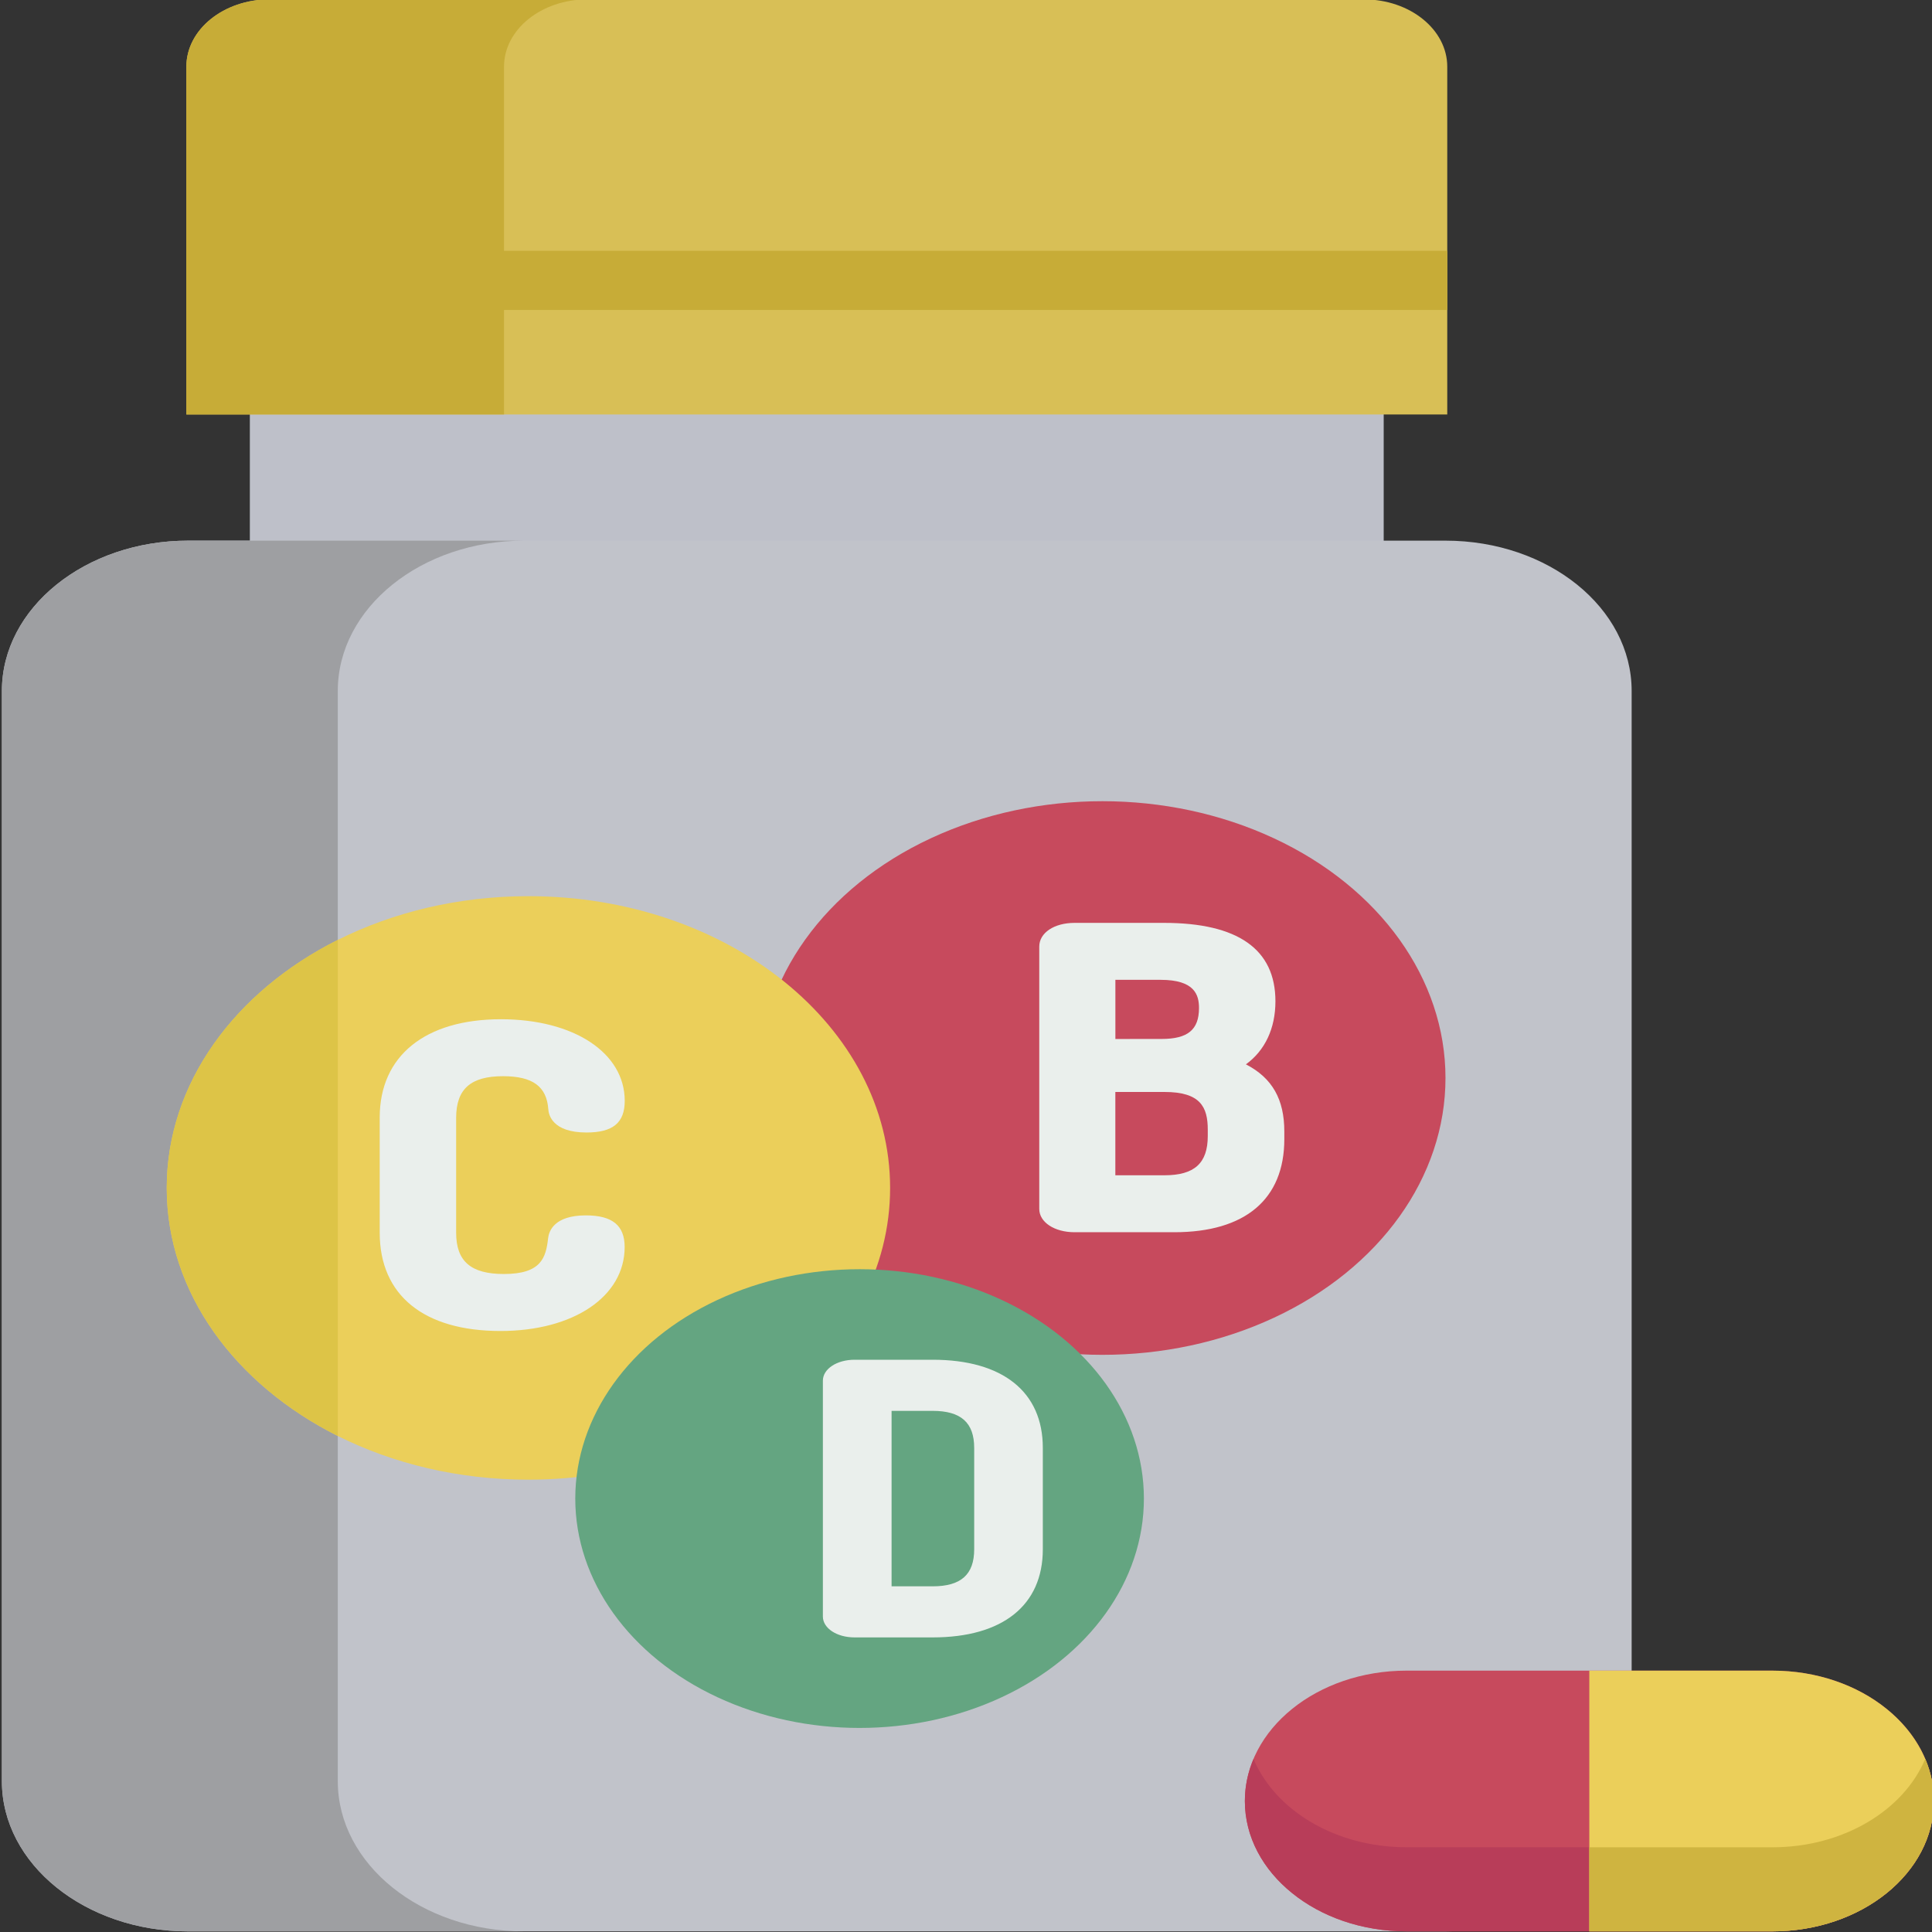 <svg xmlns="http://www.w3.org/2000/svg" xmlns:xlink="http://www.w3.org/1999/xlink" id="Layer_1" x="0" y="0" version="1.1" viewBox="0 0 500 500" xml:space="preserve" style="enable-background:new 0 0 500 500"><rect x="0" y="0" width="500" height="500" fill="#333333" stroke="none"/><style type="text/css">.st0{fill:#bec0c9}.st1{fill:#d8bf56}.st2{fill:#c7ac37}.st3{fill:#c1c3ca}.st4{fill:#9e9fa2}.st5{fill:#c74a5d}.st6{fill:#ebcf5a}.st7{fill:#64a581}.st8{fill:#ddc447}.st9{fill:#eaefec}.st10{fill:#b83d59}.st11{fill:#cfb440}</style><g><path d="M64.66,80.22h293.44v73.98H64.66V80.22L64.66,80.22z" class="st0"/><path d="M374.56,107.26H48.24v-90c0-9.62,9.66-17.42,21.58-17.42h283.14c11.93,0,21.59,7.8,21.59,17.42V107.26z" class="st1"/><path d="M152.03-0.16c-11.93,0-21.59,7.79-21.59,17.42v90H48.22v-90c0-9.62,9.66-17.42,21.58-17.42H152.03L152.03-0.16 z" class="st2"/><path d="M374.09,499.84H48.69c-26.62,0-48.19-17.4-48.19-38.86V178.81c0-21.47,21.58-38.89,48.19-38.89h325.4 c26.62,0,48.18,17.41,48.18,38.89v282.17C422.29,482.44,400.72,499.84,374.09,499.84z" class="st3"/><path d="M135.62,499.84H48.67c-26.6,0-48.19-17.4-48.19-38.86V178.81c0-21.48,21.58-38.89,48.19-38.89h86.94 c-26.61,0-48.19,17.41-48.19,38.89v282.17C87.43,482.44,109,499.84,135.62,499.84z" class="st4"/><ellipse cx="285.29" cy="278.99" class="st5" rx="88.8" ry="71.64"/><path d="M48.22,64.91h326.32v15.31H48.22V64.91z" class="st2"/><path d="M230.36,307.43c0,41.71-41.91,75.51-93.61,75.51c-18.1,0-34.99-4.14-49.33-11.31 c-26.57-13.32-44.27-37.08-44.27-64.19c0-27.1,17.7-50.87,44.27-64.19c14.34-7.18,31.24-11.32,49.33-11.32 C188.45,231.92,230.36,265.72,230.36,307.43z" class="st6"/><ellipse cx="222.46" cy="387.83" class="st7" rx="73.58" ry="59.36"/><path d="M87.43,243.24v128.37c-26.57-13.32-44.27-37.08-44.27-64.19C43.15,280.33,60.85,256.56,87.43,243.24z" class="st8"/><g><path d="M130.18,278.52c7.68,0,11.29,2.65,11.72,8.53c0.08,1.42,1.01,6.04,9.89,6.04c6.84,0,9.89-2.53,9.89-8.19 c0-12.44-13.17-21.12-32.03-21.12c-19.65,0-31.38,9.5-31.38,25.42v29.84c0,16.15,11.39,25.42,31.25,25.42 c18.92,0,32.14-8.93,32.14-21.73c0-5.59-3.19-8.19-10.03-8.19c-8.3,0-9.58,4.16-9.78,5.91c-0.56,5.07-1.81,9.26-11.45,9.26 c-8.54,0-12.35-3.29-12.35-10.67V289.2C118.1,281.81,121.83,278.52,130.18,278.52L130.18,278.52z" class="st9"/><path d="M322.44,275.45c4.93-3.57,7.64-9.28,7.64-16.32c0-13.46-9.71-20.29-28.84-20.29H278.1 c-5.3,0-9.14,2.58-9.14,6.14v67.89c0,3.44,3.93,6.03,9.14,6.03h25.81c18.36,0,28.47-8.55,28.47-24.09v-1.95 C332.39,284.52,329.27,278.98,322.44,275.45L322.44,275.45z M312.57,292.36V294c0,7.03-3.45,10.16-11.2,10.16h-12.72V282.6h12.72 C310.67,282.6,312.57,286.5,312.57,292.36z M288.66,268.89v-15.31h11.72c8.8,0,9.92,3.9,9.92,7.29c0,5.61-2.89,8.01-9.67,8.01 L288.66,268.89L288.66,268.89z" class="st9"/><path d="M241.36,351.9h-20.19c-4.6,0-8.21,2.38-8.21,5.42v61.03c0,3.03,3.6,5.41,8.21,5.41h20.19 c18.14,0,28.52-8.31,28.52-22.81v-26.23C269.89,360.21,259.5,351.9,241.36,351.9L241.36,351.9z M241.36,410.54h-10.62v-45.41 h10.62c7.33,0,10.76,3.04,10.76,9.59v26.23C252.12,407.5,248.7,410.54,241.36,410.54z" class="st9"/></g><path d="M500.49,466.1c0,18.64-18.72,33.74-41.83,33.74H364c-11.55,0-22.03-3.77-29.58-9.88 c-7.57-6.11-12.25-14.52-12.25-23.86c0-18.62,18.72-33.74,41.83-33.74h94.66c11.56,0,22.03,3.77,29.58,9.89 C495.8,448.35,500.49,456.77,500.49,466.1z" class="st5"/><path d="M458.65,478.07H364c-11.55,0-22.03-3.77-29.58-9.88c-4.47-3.61-7.93-8.04-10.01-12.98 c-1.45,3.41-2.24,7.08-2.24,10.89c0,9.32,4.67,17.76,12.25,23.84c7.57,6.11,18.03,9.88,29.58,9.88h94.66 c23.11,0,41.83-15.1,41.83-33.72c0-3.81-0.8-7.48-2.24-10.89C492.64,468.51,477.05,478.07,458.65,478.07L458.65,478.07z" class="st10"/><path d="M500.49,466.1c0,18.64-18.72,33.74-41.83,33.74h-47.35v-67.48h47.35c11.56,0,22.03,3.77,29.58,9.89 c4.49,3.62,7.97,8.08,10.05,13.04C499.71,458.68,500.49,462.33,500.49,466.1L500.49,466.1z" class="st6"/><path d="M500.49,466.1c0,18.64-18.72,33.74-41.83,33.74h-47.35v-21.76h47.35c18.39,0,34-9.56,39.59-22.87 c0.02,0.02,0.02,0.06,0.05,0.08C499.71,458.68,500.49,462.33,500.49,466.1z" class="st11"/></g></svg>